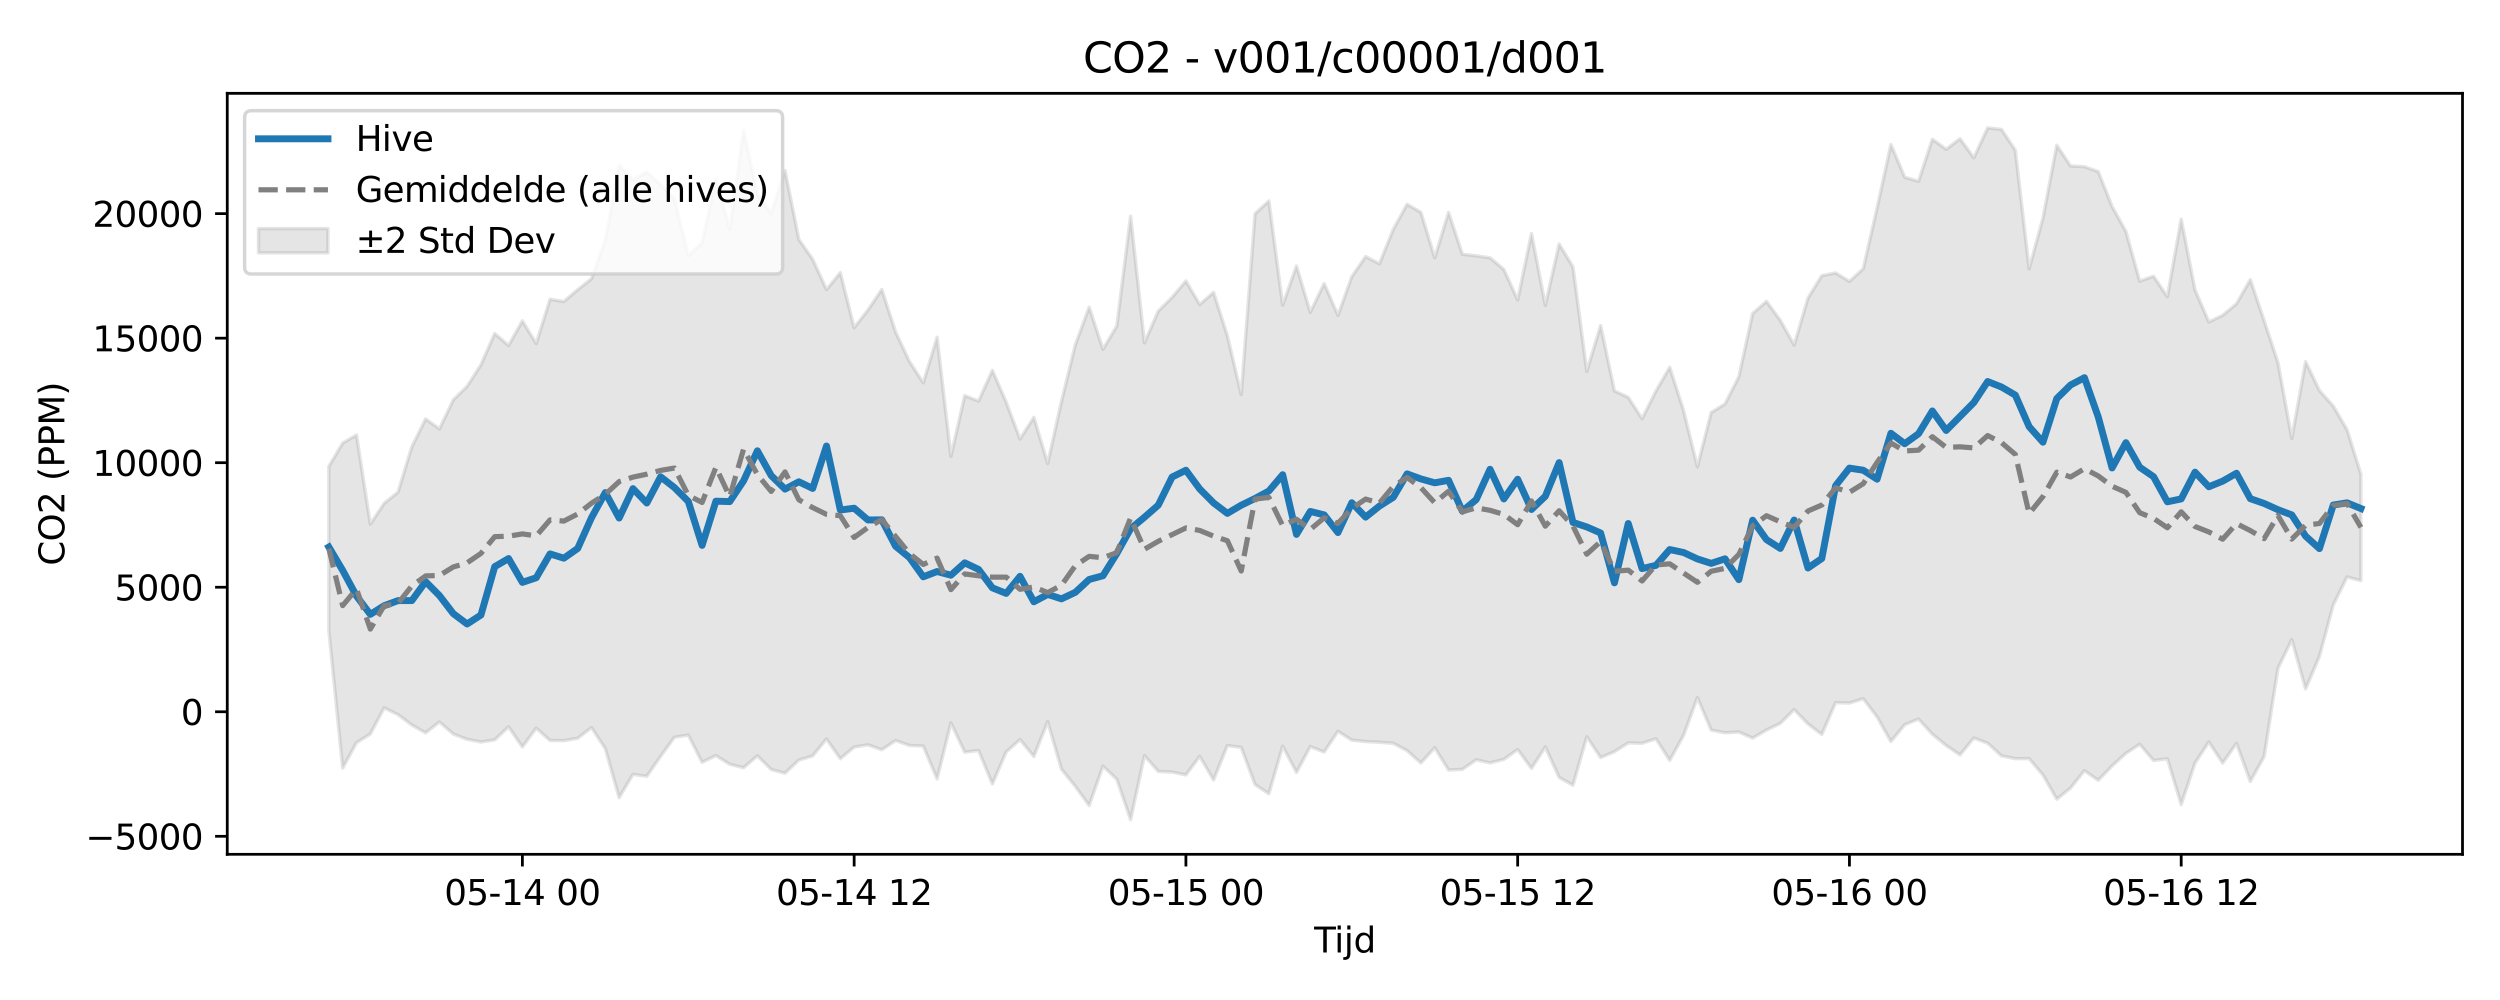 <?xml version="1.0" encoding="utf-8" standalone="no"?>
<!DOCTYPE svg PUBLIC "-//W3C//DTD SVG 1.1//EN"
  "http://www.w3.org/Graphics/SVG/1.1/DTD/svg11.dtd">
<svg xmlns:xlink="http://www.w3.org/1999/xlink" width="720pt" height="288pt" viewBox="0 0 720 288" xmlns="http://www.w3.org/2000/svg" version="1.1">
 <defs>
  <style type="text/css">*{stroke-linejoin: round; stroke-linecap: butt}</style>
 </defs>
 <g id="figure_1">
  <g id="patch_1">
   <path d="M 0 288 
L 720 288 
L 720 0 
L 0 0 
z
" style="fill: #ffffff"/>
  </g>
  <g id="axes_1">
   <g id="patch_2">
    <path d="M 65.45 246.04 
L 709.2 246.04 
L 709.2 26.88 
L 65.45 26.88 
z
" style="fill: #ffffff"/>
   </g>
   <g id="FillBetweenPolyCollection_1">
    <defs>
     <path id="m8724f7bdb4" d="M 94.711 -153.688 
L 94.711 -106.327 
L 98.693 -66.781 
L 102.674 -74.093 
L 106.655 -76.608 
L 110.636 -84.115 
L 114.617 -82.2 
L 118.598 -79.205 
L 122.579 -76.936 
L 126.56 -80.07 
L 130.542 -76.602 
L 134.523 -75.081 
L 138.504 -74.31 
L 142.485 -74.932 
L 146.466 -78.669 
L 150.447 -72.883 
L 154.428 -78.271 
L 158.41 -74.74 
L 162.391 -74.696 
L 166.372 -75.38 
L 170.353 -78.455 
L 174.334 -72.366 
L 178.315 -58.282 
L 182.296 -64.98 
L 186.278 -64.428 
L 190.259 -70.179 
L 194.24 -75.676 
L 198.221 -76.299 
L 202.202 -68.459 
L 206.183 -70.396 
L 210.164 -67.886 
L 214.146 -66.885 
L 218.127 -70.323 
L 222.108 -66.376 
L 226.089 -65.325 
L 230.07 -69.101 
L 234.051 -70.3 
L 238.032 -75.153 
L 242.013 -69.49 
L 245.995 -72.833 
L 249.976 -73.496 
L 253.957 -72.071 
L 257.938 -74.712 
L 261.919 -73.316 
L 265.9 -73.139 
L 269.881 -63.67 
L 273.863 -79.808 
L 277.844 -71.37 
L 281.825 -71.847 
L 285.806 -62.222 
L 289.787 -71.43 
L 293.768 -75.004 
L 297.749 -70.126 
L 301.731 -80.148 
L 305.712 -66.465 
L 309.693 -61.518 
L 313.674 -56.016 
L 317.655 -67.358 
L 321.636 -63.566 
L 325.617 -51.922 
L 329.599 -70.375 
L 333.58 -65.839 
L 337.561 -65.643 
L 341.542 -64.826 
L 345.523 -70.174 
L 349.504 -63.376 
L 353.485 -73.263 
L 357.466 -72.746 
L 361.448 -62.05 
L 365.429 -59.396 
L 369.41 -73.09 
L 373.391 -65.553 
L 377.372 -72.99 
L 381.353 -71.408 
L 385.334 -77.386 
L 389.316 -74.839 
L 393.297 -74.431 
L 397.278 -74.228 
L 401.259 -73.925 
L 405.24 -71.822 
L 409.221 -68.265 
L 413.202 -72.653 
L 417.184 -66.238 
L 421.165 -66.418 
L 425.146 -69.169 
L 429.127 -68.306 
L 433.108 -69.302 
L 437.089 -72.132 
L 441.07 -66.703 
L 445.051 -72.861 
L 449.033 -64.097 
L 453.014 -61.862 
L 456.995 -75.792 
L 460.976 -69.828 
L 464.957 -71.517 
L 468.938 -74.045 
L 472.919 -73.94 
L 476.901 -75.235 
L 480.882 -69.012 
L 484.863 -76.202 
L 488.844 -87.072 
L 492.825 -77.752 
L 496.806 -76.963 
L 500.787 -77.187 
L 504.769 -75.434 
L 508.75 -77.743 
L 512.731 -79.683 
L 516.712 -83.624 
L 520.693 -79.524 
L 524.674 -76.484 
L 528.655 -85.646 
L 532.637 -85.521 
L 536.618 -86.777 
L 540.599 -81.529 
L 544.58 -74.449 
L 548.561 -79.289 
L 552.542 -80.915 
L 556.523 -76.555 
L 560.504 -73.286 
L 564.486 -70.595 
L 568.467 -75.454 
L 572.448 -73.965 
L 576.429 -70.311 
L 580.41 -69.505 
L 584.391 -69.524 
L 588.372 -64.808 
L 592.354 -57.842 
L 596.335 -61.063 
L 600.316 -66.044 
L 604.297 -63.276 
L 608.278 -67.404 
L 612.259 -71.04 
L 616.24 -73.646 
L 620.222 -68.979 
L 624.203 -69.474 
L 628.184 -56.308 
L 632.165 -68.233 
L 636.146 -74.312 
L 640.127 -68.246 
L 644.108 -73.902 
L 648.09 -62.924 
L 652.071 -70.121 
L 656.052 -95.517 
L 660.033 -103.771 
L 664.014 -89.599 
L 667.995 -98.946 
L 671.976 -113.787 
L 675.957 -121.842 
L 679.939 -120.766 
L 679.939 -151.469 
L 679.939 -151.469 
L 675.957 -164.214 
L 671.976 -171.06 
L 667.995 -175.523 
L 664.014 -183.851 
L 660.033 -161.713 
L 656.052 -183.57 
L 652.071 -195.626 
L 648.09 -207.461 
L 644.108 -200.502 
L 640.127 -197.186 
L 636.146 -195.291 
L 632.165 -204.503 
L 628.184 -224.881 
L 624.203 -202.535 
L 620.222 -208.434 
L 616.24 -207.035 
L 612.259 -221.353 
L 608.278 -228.522 
L 604.297 -238.578 
L 600.316 -239.986 
L 596.335 -240.192 
L 592.354 -246.159 
L 588.372 -225.201 
L 584.391 -210.596 
L 580.41 -244.747 
L 576.429 -250.734 
L 572.448 -251.158 
L 568.467 -242.551 
L 564.486 -248.047 
L 560.504 -244.994 
L 556.523 -247.901 
L 552.542 -235.784 
L 548.561 -236.961 
L 544.58 -246.359 
L 540.599 -228.104 
L 536.618 -210.613 
L 532.637 -206.952 
L 528.655 -209.394 
L 524.674 -208.617 
L 520.693 -202.129 
L 516.712 -188.618 
L 512.731 -195.745 
L 508.75 -201.209 
L 504.769 -197.718 
L 500.787 -179.487 
L 496.806 -171.655 
L 492.825 -169.2 
L 488.844 -153.536 
L 484.863 -169.801 
L 480.882 -182.22 
L 476.901 -175.342 
L 472.919 -167.423 
L 468.938 -173.556 
L 464.957 -175.422 
L 460.976 -194.235 
L 456.995 -181.004 
L 453.014 -211.136 
L 449.033 -217.717 
L 445.051 -200.076 
L 441.07 -220.736 
L 437.089 -201.631 
L 433.108 -210.402 
L 429.127 -213.745 
L 425.146 -214.321 
L 421.165 -214.778 
L 417.184 -226.817 
L 413.202 -213.743 
L 409.221 -226.844 
L 405.24 -229.158 
L 401.259 -221.926 
L 397.278 -212.033 
L 393.297 -214.105 
L 389.316 -208.302 
L 385.334 -197.178 
L 381.353 -206.328 
L 377.372 -198.048 
L 373.391 -211.383 
L 369.41 -200.125 
L 365.429 -230.116 
L 361.448 -226.444 
L 357.466 -174.367 
L 353.485 -191.289 
L 349.504 -203.805 
L 345.523 -200.29 
L 341.542 -207.072 
L 337.561 -202.358 
L 333.58 -198.39 
L 329.599 -189.245 
L 325.617 -225.744 
L 321.636 -194.085 
L 317.655 -187.406 
L 313.674 -199.525 
L 309.693 -188.665 
L 305.712 -172.435 
L 301.731 -154.523 
L 297.749 -167.793 
L 293.768 -161.553 
L 289.787 -172.149 
L 285.806 -181.331 
L 281.825 -172.491 
L 277.844 -174.036 
L 273.863 -156.578 
L 269.881 -190.845 
L 265.9 -177.748 
L 261.919 -183.89 
L 257.938 -192.369 
L 253.957 -204.636 
L 249.976 -198.715 
L 245.995 -193.614 
L 242.013 -209.475 
L 238.032 -204.58 
L 234.051 -213.331 
L 230.07 -219.032 
L 226.089 -238.853 
L 222.108 -226.566 
L 218.127 -232.303 
L 214.146 -250.433 
L 210.164 -222.001 
L 206.183 -236.45 
L 202.202 -218.122 
L 198.221 -214.371 
L 194.24 -230.733 
L 190.259 -234.868 
L 186.278 -238.453 
L 182.296 -236.205 
L 178.315 -240.324 
L 174.334 -218.889 
L 170.353 -207.709 
L 166.372 -204.557 
L 162.391 -201.164 
L 158.41 -201.804 
L 154.428 -189.048 
L 150.447 -195.589 
L 146.466 -188.488 
L 142.485 -191.953 
L 138.504 -182.917 
L 134.523 -176.728 
L 130.542 -172.826 
L 126.56 -164.465 
L 122.579 -167.34 
L 118.598 -159.29 
L 114.617 -146.241 
L 110.636 -143.046 
L 106.655 -137.051 
L 102.674 -162.708 
L 98.693 -160.389 
L 94.711 -153.688 
z
" style="stroke: #808080; stroke-opacity: 0.2"/>
    </defs>
    <g clip-path="url(#p9f773a4e9d)">
     <use xlink:href="#m8724f7bdb4" x="0" y="288" style="fill: #808080; fill-opacity: 0.2; stroke: #808080; stroke-opacity: 0.2"/>
    </g>
   </g>
   <g id="matplotlib.axis_1">
    <g id="xtick_1">
     <g id="line2d_1">
      <defs>
       <path id="m4b3cbac1c9" d="M 0 0 
L 0 3.5 
" style="stroke: #000000; stroke-width: 0.8"/>
      </defs>
      <g>
       <use xlink:href="#m4b3cbac1c9" x="150.447" y="246.04" style="stroke: #000000; stroke-width: 0.8"/>
      </g>
     </g>
     <g id="text_1">
      <!-- 05-14 00 -->
      <g transform="translate(127.967 260.638) scale(0.1 -0.1)">
       <defs>
        <path id="DejaVuSans-30" d="M 2034 4250 
Q 1547 4250 1301 3770 
Q 1056 3291 1056 2328 
Q 1056 1369 1301 889 
Q 1547 409 2034 409 
Q 2525 409 2770 889 
Q 3016 1369 3016 2328 
Q 3016 3291 2770 3770 
Q 2525 4250 2034 4250 
z
M 2034 4750 
Q 2819 4750 3233 4129 
Q 3647 3509 3647 2328 
Q 3647 1150 3233 529 
Q 2819 -91 2034 -91 
Q 1250 -91 836 529 
Q 422 1150 422 2328 
Q 422 3509 836 4129 
Q 1250 4750 2034 4750 
z
" transform="scale(0.016)"/>
        <path id="DejaVuSans-35" d="M 691 4666 
L 3169 4666 
L 3169 4134 
L 1269 4134 
L 1269 2991 
Q 1406 3038 1543 3061 
Q 1681 3084 1819 3084 
Q 2600 3084 3056 2656 
Q 3513 2228 3513 1497 
Q 3513 744 3044 326 
Q 2575 -91 1722 -91 
Q 1428 -91 1123 -41 
Q 819 9 494 109 
L 494 744 
Q 775 591 1075 516 
Q 1375 441 1709 441 
Q 2250 441 2565 725 
Q 2881 1009 2881 1497 
Q 2881 1984 2565 2268 
Q 2250 2553 1709 2553 
Q 1456 2553 1204 2497 
Q 953 2441 691 2322 
L 691 4666 
z
" transform="scale(0.016)"/>
        <path id="DejaVuSans-2d" d="M 313 2009 
L 1997 2009 
L 1997 1497 
L 313 1497 
L 313 2009 
z
" transform="scale(0.016)"/>
        <path id="DejaVuSans-31" d="M 794 531 
L 1825 531 
L 1825 4091 
L 703 3866 
L 703 4441 
L 1819 4666 
L 2450 4666 
L 2450 531 
L 3481 531 
L 3481 0 
L 794 0 
L 794 531 
z
" transform="scale(0.016)"/>
        <path id="DejaVuSans-34" d="M 2419 4116 
L 825 1625 
L 2419 1625 
L 2419 4116 
z
M 2253 4666 
L 3047 4666 
L 3047 1625 
L 3713 1625 
L 3713 1100 
L 3047 1100 
L 3047 0 
L 2419 0 
L 2419 1100 
L 313 1100 
L 313 1709 
L 2253 4666 
z
" transform="scale(0.016)"/>
        <path id="DejaVuSans-20" transform="scale(0.016)"/>
       </defs>
       <use xlink:href="#DejaVuSans-30"/>
       <use xlink:href="#DejaVuSans-35" transform="translate(63.623 0)"/>
       <use xlink:href="#DejaVuSans-2d" transform="translate(127.246 0)"/>
       <use xlink:href="#DejaVuSans-31" transform="translate(163.33 0)"/>
       <use xlink:href="#DejaVuSans-34" transform="translate(226.953 0)"/>
       <use xlink:href="#DejaVuSans-20" transform="translate(290.576 0)"/>
       <use xlink:href="#DejaVuSans-30" transform="translate(322.363 0)"/>
       <use xlink:href="#DejaVuSans-30" transform="translate(385.986 0)"/>
      </g>
     </g>
    </g>
    <g id="xtick_2">
     <g id="line2d_2">
      <g>
       <use xlink:href="#m4b3cbac1c9" x="245.995" y="246.04" style="stroke: #000000; stroke-width: 0.8"/>
      </g>
     </g>
     <g id="text_2">
      <!-- 05-14 12 -->
      <g transform="translate(223.514 260.638) scale(0.1 -0.1)">
       <defs>
        <path id="DejaVuSans-32" d="M 1228 531 
L 3431 531 
L 3431 0 
L 469 0 
L 469 531 
Q 828 903 1448 1529 
Q 2069 2156 2228 2338 
Q 2531 2678 2651 2914 
Q 2772 3150 2772 3378 
Q 2772 3750 2511 3984 
Q 2250 4219 1831 4219 
Q 1534 4219 1204 4116 
Q 875 4013 500 3803 
L 500 4441 
Q 881 4594 1212 4672 
Q 1544 4750 1819 4750 
Q 2544 4750 2975 4387 
Q 3406 4025 3406 3419 
Q 3406 3131 3298 2873 
Q 3191 2616 2906 2266 
Q 2828 2175 2409 1742 
Q 1991 1309 1228 531 
z
" transform="scale(0.016)"/>
       </defs>
       <use xlink:href="#DejaVuSans-30"/>
       <use xlink:href="#DejaVuSans-35" transform="translate(63.623 0)"/>
       <use xlink:href="#DejaVuSans-2d" transform="translate(127.246 0)"/>
       <use xlink:href="#DejaVuSans-31" transform="translate(163.33 0)"/>
       <use xlink:href="#DejaVuSans-34" transform="translate(226.953 0)"/>
       <use xlink:href="#DejaVuSans-20" transform="translate(290.576 0)"/>
       <use xlink:href="#DejaVuSans-31" transform="translate(322.363 0)"/>
       <use xlink:href="#DejaVuSans-32" transform="translate(385.986 0)"/>
      </g>
     </g>
    </g>
    <g id="xtick_3">
     <g id="line2d_3">
      <g>
       <use xlink:href="#m4b3cbac1c9" x="341.542" y="246.04" style="stroke: #000000; stroke-width: 0.8"/>
      </g>
     </g>
     <g id="text_3">
      <!-- 05-15 00 -->
      <g transform="translate(319.061 260.638) scale(0.1 -0.1)">
       <use xlink:href="#DejaVuSans-30"/>
       <use xlink:href="#DejaVuSans-35" transform="translate(63.623 0)"/>
       <use xlink:href="#DejaVuSans-2d" transform="translate(127.246 0)"/>
       <use xlink:href="#DejaVuSans-31" transform="translate(163.33 0)"/>
       <use xlink:href="#DejaVuSans-35" transform="translate(226.953 0)"/>
       <use xlink:href="#DejaVuSans-20" transform="translate(290.576 0)"/>
       <use xlink:href="#DejaVuSans-30" transform="translate(322.363 0)"/>
       <use xlink:href="#DejaVuSans-30" transform="translate(385.986 0)"/>
      </g>
     </g>
    </g>
    <g id="xtick_4">
     <g id="line2d_4">
      <g>
       <use xlink:href="#m4b3cbac1c9" x="437.089" y="246.04" style="stroke: #000000; stroke-width: 0.8"/>
      </g>
     </g>
     <g id="text_4">
      <!-- 05-15 12 -->
      <g transform="translate(414.609 260.638) scale(0.1 -0.1)">
       <use xlink:href="#DejaVuSans-30"/>
       <use xlink:href="#DejaVuSans-35" transform="translate(63.623 0)"/>
       <use xlink:href="#DejaVuSans-2d" transform="translate(127.246 0)"/>
       <use xlink:href="#DejaVuSans-31" transform="translate(163.33 0)"/>
       <use xlink:href="#DejaVuSans-35" transform="translate(226.953 0)"/>
       <use xlink:href="#DejaVuSans-20" transform="translate(290.576 0)"/>
       <use xlink:href="#DejaVuSans-31" transform="translate(322.363 0)"/>
       <use xlink:href="#DejaVuSans-32" transform="translate(385.986 0)"/>
      </g>
     </g>
    </g>
    <g id="xtick_5">
     <g id="line2d_5">
      <g>
       <use xlink:href="#m4b3cbac1c9" x="532.637" y="246.04" style="stroke: #000000; stroke-width: 0.8"/>
      </g>
     </g>
     <g id="text_5">
      <!-- 05-16 00 -->
      <g transform="translate(510.156 260.638) scale(0.1 -0.1)">
       <defs>
        <path id="DejaVuSans-36" d="M 2113 2584 
Q 1688 2584 1439 2293 
Q 1191 2003 1191 1497 
Q 1191 994 1439 701 
Q 1688 409 2113 409 
Q 2538 409 2786 701 
Q 3034 994 3034 1497 
Q 3034 2003 2786 2293 
Q 2538 2584 2113 2584 
z
M 3366 4563 
L 3366 3988 
Q 3128 4100 2886 4159 
Q 2644 4219 2406 4219 
Q 1781 4219 1451 3797 
Q 1122 3375 1075 2522 
Q 1259 2794 1537 2939 
Q 1816 3084 2150 3084 
Q 2853 3084 3261 2657 
Q 3669 2231 3669 1497 
Q 3669 778 3244 343 
Q 2819 -91 2113 -91 
Q 1303 -91 875 529 
Q 447 1150 447 2328 
Q 447 3434 972 4092 
Q 1497 4750 2381 4750 
Q 2619 4750 2861 4703 
Q 3103 4656 3366 4563 
z
" transform="scale(0.016)"/>
       </defs>
       <use xlink:href="#DejaVuSans-30"/>
       <use xlink:href="#DejaVuSans-35" transform="translate(63.623 0)"/>
       <use xlink:href="#DejaVuSans-2d" transform="translate(127.246 0)"/>
       <use xlink:href="#DejaVuSans-31" transform="translate(163.33 0)"/>
       <use xlink:href="#DejaVuSans-36" transform="translate(226.953 0)"/>
       <use xlink:href="#DejaVuSans-20" transform="translate(290.576 0)"/>
       <use xlink:href="#DejaVuSans-30" transform="translate(322.363 0)"/>
       <use xlink:href="#DejaVuSans-30" transform="translate(385.986 0)"/>
      </g>
     </g>
    </g>
    <g id="xtick_6">
     <g id="line2d_6">
      <g>
       <use xlink:href="#m4b3cbac1c9" x="628.184" y="246.04" style="stroke: #000000; stroke-width: 0.8"/>
      </g>
     </g>
     <g id="text_6">
      <!-- 05-16 12 -->
      <g transform="translate(605.703 260.638) scale(0.1 -0.1)">
       <use xlink:href="#DejaVuSans-30"/>
       <use xlink:href="#DejaVuSans-35" transform="translate(63.623 0)"/>
       <use xlink:href="#DejaVuSans-2d" transform="translate(127.246 0)"/>
       <use xlink:href="#DejaVuSans-31" transform="translate(163.33 0)"/>
       <use xlink:href="#DejaVuSans-36" transform="translate(226.953 0)"/>
       <use xlink:href="#DejaVuSans-20" transform="translate(290.576 0)"/>
       <use xlink:href="#DejaVuSans-31" transform="translate(322.363 0)"/>
       <use xlink:href="#DejaVuSans-32" transform="translate(385.986 0)"/>
      </g>
     </g>
    </g>
    <g id="text_7">
     <!-- Tijd -->
     <g transform="translate(378.475 274.317) scale(0.1 -0.1)">
      <defs>
       <path id="DejaVuSans-54" d="M -19 4666 
L 3928 4666 
L 3928 4134 
L 2272 4134 
L 2272 0 
L 1638 0 
L 1638 4134 
L -19 4134 
L -19 4666 
z
" transform="scale(0.016)"/>
       <path id="DejaVuSans-69" d="M 603 3500 
L 1178 3500 
L 1178 0 
L 603 0 
L 603 3500 
z
M 603 4863 
L 1178 4863 
L 1178 4134 
L 603 4134 
L 603 4863 
z
" transform="scale(0.016)"/>
       <path id="DejaVuSans-6a" d="M 603 3500 
L 1178 3500 
L 1178 -63 
Q 1178 -731 923 -1031 
Q 669 -1331 103 -1331 
L -116 -1331 
L -116 -844 
L 38 -844 
Q 366 -844 484 -692 
Q 603 -541 603 -63 
L 603 3500 
z
M 603 4863 
L 1178 4863 
L 1178 4134 
L 603 4134 
L 603 4863 
z
" transform="scale(0.016)"/>
       <path id="DejaVuSans-64" d="M 2906 2969 
L 2906 4863 
L 3481 4863 
L 3481 0 
L 2906 0 
L 2906 525 
Q 2725 213 2448 61 
Q 2172 -91 1784 -91 
Q 1150 -91 751 415 
Q 353 922 353 1747 
Q 353 2572 751 3078 
Q 1150 3584 1784 3584 
Q 2172 3584 2448 3432 
Q 2725 3281 2906 2969 
z
M 947 1747 
Q 947 1113 1208 752 
Q 1469 391 1925 391 
Q 2381 391 2643 752 
Q 2906 1113 2906 1747 
Q 2906 2381 2643 2742 
Q 2381 3103 1925 3103 
Q 1469 3103 1208 2742 
Q 947 2381 947 1747 
z
" transform="scale(0.016)"/>
      </defs>
      <use xlink:href="#DejaVuSans-54"/>
      <use xlink:href="#DejaVuSans-69" transform="translate(57.959 0)"/>
      <use xlink:href="#DejaVuSans-6a" transform="translate(85.742 0)"/>
      <use xlink:href="#DejaVuSans-64" transform="translate(113.525 0)"/>
     </g>
    </g>
   </g>
   <g id="matplotlib.axis_2">
    <g id="ytick_1">
     <g id="line2d_7">
      <defs>
       <path id="m0656ab5dbe" d="M 0 0 
L -3.5 0 
" style="stroke: #000000; stroke-width: 0.8"/>
      </defs>
      <g>
       <use xlink:href="#m0656ab5dbe" x="65.45" y="240.855" style="stroke: #000000; stroke-width: 0.8"/>
      </g>
     </g>
     <g id="text_8">
      <!-- −5000 -->
      <g transform="translate(24.62 244.654) scale(0.1 -0.1)">
       <defs>
        <path id="DejaVuSans-2212" d="M 678 2272 
L 4684 2272 
L 4684 1741 
L 678 1741 
L 678 2272 
z
" transform="scale(0.016)"/>
       </defs>
       <use xlink:href="#DejaVuSans-2212"/>
       <use xlink:href="#DejaVuSans-35" transform="translate(83.789 0)"/>
       <use xlink:href="#DejaVuSans-30" transform="translate(147.412 0)"/>
       <use xlink:href="#DejaVuSans-30" transform="translate(211.035 0)"/>
       <use xlink:href="#DejaVuSans-30" transform="translate(274.658 0)"/>
      </g>
     </g>
    </g>
    <g id="ytick_2">
     <g id="line2d_8">
      <g>
       <use xlink:href="#m0656ab5dbe" x="65.45" y="204.989" style="stroke: #000000; stroke-width: 0.8"/>
      </g>
     </g>
     <g id="text_9">
      <!-- 0 -->
      <g transform="translate(52.087 208.788) scale(0.1 -0.1)">
       <use xlink:href="#DejaVuSans-30"/>
      </g>
     </g>
    </g>
    <g id="ytick_3">
     <g id="line2d_9">
      <g>
       <use xlink:href="#m0656ab5dbe" x="65.45" y="169.124" style="stroke: #000000; stroke-width: 0.8"/>
      </g>
     </g>
     <g id="text_10">
      <!-- 5000 -->
      <g transform="translate(33 172.923) scale(0.1 -0.1)">
       <use xlink:href="#DejaVuSans-35"/>
       <use xlink:href="#DejaVuSans-30" transform="translate(63.623 0)"/>
       <use xlink:href="#DejaVuSans-30" transform="translate(127.246 0)"/>
       <use xlink:href="#DejaVuSans-30" transform="translate(190.869 0)"/>
      </g>
     </g>
    </g>
    <g id="ytick_4">
     <g id="line2d_10">
      <g>
       <use xlink:href="#m0656ab5dbe" x="65.45" y="133.259" style="stroke: #000000; stroke-width: 0.8"/>
      </g>
     </g>
     <g id="text_11">
      <!-- 10000 -->
      <g transform="translate(26.637 137.058) scale(0.1 -0.1)">
       <use xlink:href="#DejaVuSans-31"/>
       <use xlink:href="#DejaVuSans-30" transform="translate(63.623 0)"/>
       <use xlink:href="#DejaVuSans-30" transform="translate(127.246 0)"/>
       <use xlink:href="#DejaVuSans-30" transform="translate(190.869 0)"/>
       <use xlink:href="#DejaVuSans-30" transform="translate(254.492 0)"/>
      </g>
     </g>
    </g>
    <g id="ytick_5">
     <g id="line2d_11">
      <g>
       <use xlink:href="#m0656ab5dbe" x="65.45" y="97.393" style="stroke: #000000; stroke-width: 0.8"/>
      </g>
     </g>
     <g id="text_12">
      <!-- 15000 -->
      <g transform="translate(26.637 101.192) scale(0.1 -0.1)">
       <use xlink:href="#DejaVuSans-31"/>
       <use xlink:href="#DejaVuSans-35" transform="translate(63.623 0)"/>
       <use xlink:href="#DejaVuSans-30" transform="translate(127.246 0)"/>
       <use xlink:href="#DejaVuSans-30" transform="translate(190.869 0)"/>
       <use xlink:href="#DejaVuSans-30" transform="translate(254.492 0)"/>
      </g>
     </g>
    </g>
    <g id="ytick_6">
     <g id="line2d_12">
      <g>
       <use xlink:href="#m0656ab5dbe" x="65.45" y="61.528" style="stroke: #000000; stroke-width: 0.8"/>
      </g>
     </g>
     <g id="text_13">
      <!-- 20000 -->
      <g transform="translate(26.637 65.327) scale(0.1 -0.1)">
       <use xlink:href="#DejaVuSans-32"/>
       <use xlink:href="#DejaVuSans-30" transform="translate(63.623 0)"/>
       <use xlink:href="#DejaVuSans-30" transform="translate(127.246 0)"/>
       <use xlink:href="#DejaVuSans-30" transform="translate(190.869 0)"/>
       <use xlink:href="#DejaVuSans-30" transform="translate(254.492 0)"/>
      </g>
     </g>
    </g>
    <g id="text_14">
     <!-- CO2 (PPM) -->
     <g transform="translate(18.541 162.903) rotate(-90) scale(0.1 -0.1)">
      <defs>
       <path id="DejaVuSans-43" d="M 4122 4306 
L 4122 3641 
Q 3803 3938 3442 4084 
Q 3081 4231 2675 4231 
Q 1875 4231 1450 3742 
Q 1025 3253 1025 2328 
Q 1025 1406 1450 917 
Q 1875 428 2675 428 
Q 3081 428 3442 575 
Q 3803 722 4122 1019 
L 4122 359 
Q 3791 134 3420 21 
Q 3050 -91 2638 -91 
Q 1578 -91 968 557 
Q 359 1206 359 2328 
Q 359 3453 968 4101 
Q 1578 4750 2638 4750 
Q 3056 4750 3426 4639 
Q 3797 4528 4122 4306 
z
" transform="scale(0.016)"/>
       <path id="DejaVuSans-4f" d="M 2522 4238 
Q 1834 4238 1429 3725 
Q 1025 3213 1025 2328 
Q 1025 1447 1429 934 
Q 1834 422 2522 422 
Q 3209 422 3611 934 
Q 4013 1447 4013 2328 
Q 4013 3213 3611 3725 
Q 3209 4238 2522 4238 
z
M 2522 4750 
Q 3503 4750 4090 4092 
Q 4678 3434 4678 2328 
Q 4678 1225 4090 567 
Q 3503 -91 2522 -91 
Q 1538 -91 948 565 
Q 359 1222 359 2328 
Q 359 3434 948 4092 
Q 1538 4750 2522 4750 
z
" transform="scale(0.016)"/>
       <path id="DejaVuSans-28" d="M 1984 4856 
Q 1566 4138 1362 3434 
Q 1159 2731 1159 2009 
Q 1159 1288 1364 580 
Q 1569 -128 1984 -844 
L 1484 -844 
Q 1016 -109 783 600 
Q 550 1309 550 2009 
Q 550 2706 781 3412 
Q 1013 4119 1484 4856 
L 1984 4856 
z
" transform="scale(0.016)"/>
       <path id="DejaVuSans-50" d="M 1259 4147 
L 1259 2394 
L 2053 2394 
Q 2494 2394 2734 2622 
Q 2975 2850 2975 3272 
Q 2975 3691 2734 3919 
Q 2494 4147 2053 4147 
L 1259 4147 
z
M 628 4666 
L 2053 4666 
Q 2838 4666 3239 4311 
Q 3641 3956 3641 3272 
Q 3641 2581 3239 2228 
Q 2838 1875 2053 1875 
L 1259 1875 
L 1259 0 
L 628 0 
L 628 4666 
z
" transform="scale(0.016)"/>
       <path id="DejaVuSans-4d" d="M 628 4666 
L 1569 4666 
L 2759 1491 
L 3956 4666 
L 4897 4666 
L 4897 0 
L 4281 0 
L 4281 4097 
L 3078 897 
L 2444 897 
L 1241 4097 
L 1241 0 
L 628 0 
L 628 4666 
z
" transform="scale(0.016)"/>
       <path id="DejaVuSans-29" d="M 513 4856 
L 1013 4856 
Q 1481 4119 1714 3412 
Q 1947 2706 1947 2009 
Q 1947 1309 1714 600 
Q 1481 -109 1013 -844 
L 513 -844 
Q 928 -128 1133 580 
Q 1338 1288 1338 2009 
Q 1338 2731 1133 3434 
Q 928 4138 513 4856 
z
" transform="scale(0.016)"/>
      </defs>
      <use xlink:href="#DejaVuSans-43"/>
      <use xlink:href="#DejaVuSans-4f" transform="translate(69.824 0)"/>
      <use xlink:href="#DejaVuSans-32" transform="translate(148.535 0)"/>
      <use xlink:href="#DejaVuSans-20" transform="translate(212.158 0)"/>
      <use xlink:href="#DejaVuSans-28" transform="translate(243.945 0)"/>
      <use xlink:href="#DejaVuSans-50" transform="translate(282.959 0)"/>
      <use xlink:href="#DejaVuSans-50" transform="translate(343.262 0)"/>
      <use xlink:href="#DejaVuSans-4d" transform="translate(403.564 0)"/>
      <use xlink:href="#DejaVuSans-29" transform="translate(489.844 0)"/>
     </g>
    </g>
   </g>
   <g id="line2d_13">
    <path d="M 94.711 157.554 
L 98.693 164.263 
L 102.674 171.666 
L 106.655 176.935 
L 110.636 174.446 
L 114.617 172.981 
L 118.598 172.976 
L 122.579 167.51 
L 126.56 171.522 
L 130.542 176.715 
L 134.523 179.709 
L 138.504 177.127 
L 142.485 163.194 
L 146.466 160.863 
L 150.447 167.723 
L 154.428 166.393 
L 158.41 159.526 
L 162.391 160.755 
L 166.372 157.958 
L 170.353 149.094 
L 174.334 141.866 
L 178.315 149.192 
L 182.296 140.73 
L 186.278 144.865 
L 190.259 137.323 
L 194.24 140.427 
L 198.221 144.403 
L 202.202 157.066 
L 206.183 144.343 
L 210.164 144.456 
L 214.146 138.488 
L 218.127 129.835 
L 222.108 136.969 
L 226.089 140.864 
L 230.07 138.753 
L 234.051 140.668 
L 238.032 128.46 
L 242.013 146.88 
L 245.995 146.369 
L 249.976 149.752 
L 253.957 149.71 
L 257.938 157.324 
L 261.919 160.578 
L 265.9 166.118 
L 269.881 164.6 
L 273.863 165.659 
L 277.844 162.097 
L 281.825 163.988 
L 285.806 169.298 
L 289.787 170.896 
L 293.768 165.989 
L 297.749 173.308 
L 301.731 171.194 
L 305.712 172.467 
L 309.693 170.585 
L 313.674 166.891 
L 317.655 165.812 
L 321.636 159.402 
L 325.617 152.267 
L 329.599 148.97 
L 333.58 145.486 
L 337.561 137.393 
L 341.542 135.427 
L 345.523 140.821 
L 349.504 144.833 
L 353.485 147.851 
L 357.466 145.501 
L 361.448 143.566 
L 365.429 141.412 
L 369.41 136.723 
L 373.391 153.898 
L 377.372 147.299 
L 381.353 148.284 
L 385.334 153.369 
L 389.316 144.796 
L 393.297 148.929 
L 397.278 145.752 
L 401.259 143.231 
L 405.24 136.479 
L 409.221 137.926 
L 413.202 139.052 
L 417.184 138.332 
L 421.165 147.21 
L 425.146 143.887 
L 429.127 135.155 
L 433.108 143.695 
L 437.089 138.017 
L 441.07 146.722 
L 445.051 142.923 
L 449.033 133.237 
L 453.014 150.46 
L 456.995 151.76 
L 460.976 153.503 
L 464.957 167.854 
L 468.938 150.775 
L 472.919 163.756 
L 476.901 162.831 
L 480.882 158.273 
L 484.863 159.12 
L 488.844 160.97 
L 492.825 162.25 
L 496.806 160.939 
L 500.787 166.936 
L 504.769 149.824 
L 508.75 155.407 
L 512.731 157.943 
L 516.712 149.78 
L 520.693 163.581 
L 524.674 160.851 
L 528.655 139.87 
L 532.637 134.813 
L 536.618 135.427 
L 540.599 138.002 
L 544.58 124.79 
L 548.561 127.788 
L 552.542 124.914 
L 556.523 118.358 
L 560.504 123.965 
L 568.467 115.919 
L 572.448 109.879 
L 576.429 111.46 
L 580.41 113.786 
L 584.391 122.877 
L 588.372 127.348 
L 592.354 114.776 
L 596.335 110.867 
L 600.316 108.777 
L 604.297 120.089 
L 608.278 134.77 
L 612.259 127.491 
L 616.24 134.554 
L 620.222 137.285 
L 624.203 144.518 
L 628.184 143.688 
L 632.165 135.984 
L 636.146 140.185 
L 640.127 138.571 
L 644.108 136.302 
L 648.09 143.616 
L 652.071 144.998 
L 656.052 146.789 
L 660.033 148.298 
L 664.014 154.41 
L 667.995 157.998 
L 671.976 145.448 
L 675.957 144.819 
L 679.939 146.455 
L 679.939 146.455 
" clip-path="url(#p9f773a4e9d)" style="fill: none; stroke: #1f77b4; stroke-width: 2; stroke-linecap: square"/>
   </g>
   <g id="line2d_14">
    <path d="M 94.711 157.993 
L 98.693 174.415 
L 102.674 169.599 
L 106.655 181.17 
L 110.636 174.419 
L 114.617 173.779 
L 118.598 168.752 
L 122.579 165.862 
L 126.56 165.732 
L 130.542 163.286 
L 134.523 162.095 
L 138.504 159.387 
L 142.485 154.557 
L 146.466 154.421 
L 150.447 153.764 
L 154.428 154.341 
L 158.41 149.728 
L 162.391 150.07 
L 166.372 148.031 
L 170.353 144.918 
L 174.334 142.372 
L 178.315 138.697 
L 182.296 137.408 
L 186.278 136.56 
L 190.259 135.476 
L 194.24 134.796 
L 198.221 142.665 
L 202.202 144.71 
L 206.183 134.577 
L 210.164 143.056 
L 214.146 129.341 
L 218.127 136.687 
L 222.108 141.529 
L 226.089 135.911 
L 230.07 143.934 
L 234.051 146.184 
L 238.032 148.134 
L 242.013 148.518 
L 245.995 154.777 
L 249.976 151.894 
L 253.957 149.646 
L 261.919 159.397 
L 265.9 162.557 
L 269.881 160.742 
L 273.863 169.807 
L 277.844 165.297 
L 281.825 165.831 
L 285.806 166.223 
L 289.787 166.211 
L 293.768 169.722 
L 297.749 169.04 
L 301.731 170.665 
L 305.712 168.55 
L 309.693 162.908 
L 313.674 160.23 
L 317.655 160.618 
L 321.636 159.174 
L 325.617 149.167 
L 329.599 158.19 
L 333.58 155.886 
L 341.542 152.051 
L 345.523 152.768 
L 349.504 154.41 
L 353.485 155.724 
L 357.466 164.443 
L 361.448 143.753 
L 365.429 143.244 
L 369.41 151.393 
L 373.391 149.532 
L 377.372 152.481 
L 381.353 149.132 
L 385.334 150.718 
L 389.316 146.43 
L 393.297 143.732 
L 397.278 144.87 
L 401.259 140.074 
L 405.24 137.51 
L 409.221 140.446 
L 413.202 144.802 
L 417.184 141.472 
L 421.165 147.402 
L 425.146 146.255 
L 429.127 146.974 
L 433.108 148.148 
L 437.089 151.118 
L 441.07 144.281 
L 445.051 151.532 
L 449.033 147.093 
L 453.014 151.501 
L 456.995 159.602 
L 460.976 155.969 
L 464.957 164.531 
L 468.938 164.2 
L 472.919 167.318 
L 476.901 162.712 
L 480.882 162.384 
L 488.844 167.696 
L 492.825 164.524 
L 496.806 163.691 
L 500.787 159.663 
L 504.769 151.424 
L 508.75 148.524 
L 512.731 150.286 
L 516.712 151.879 
L 520.693 147.174 
L 524.674 145.45 
L 528.655 140.48 
L 532.637 141.764 
L 536.618 139.305 
L 540.599 133.184 
L 544.58 127.596 
L 548.561 129.875 
L 552.542 129.65 
L 556.523 125.772 
L 560.504 128.86 
L 564.486 128.679 
L 568.467 128.998 
L 572.448 125.439 
L 576.429 127.477 
L 580.41 130.874 
L 584.391 147.94 
L 588.372 142.995 
L 592.354 135.999 
L 596.335 137.372 
L 600.316 134.985 
L 604.297 137.073 
L 608.278 140.037 
L 612.259 141.803 
L 616.24 147.66 
L 620.222 149.294 
L 624.203 151.995 
L 628.184 147.406 
L 632.165 151.632 
L 636.146 153.199 
L 640.127 155.284 
L 644.108 150.798 
L 648.09 152.808 
L 652.071 155.126 
L 656.052 148.456 
L 660.033 155.258 
L 664.014 151.275 
L 667.995 150.765 
L 671.976 145.576 
L 675.957 144.972 
L 679.939 151.882 
L 679.939 151.882 
" clip-path="url(#p9f773a4e9d)" style="fill: none; stroke-dasharray: 5.55,2.4; stroke-dashoffset: 0; stroke: #808080; stroke-width: 1.5"/>
   </g>
   <g id="patch_3">
    <path d="M 65.45 246.04 
L 65.45 26.88 
" style="fill: none; stroke: #000000; stroke-width: 0.8; stroke-linejoin: miter; stroke-linecap: square"/>
   </g>
   <g id="patch_4">
    <path d="M 709.2 246.04 
L 709.2 26.88 
" style="fill: none; stroke: #000000; stroke-width: 0.8; stroke-linejoin: miter; stroke-linecap: square"/>
   </g>
   <g id="patch_5">
    <path d="M 65.45 246.04 
L 709.2 246.04 
" style="fill: none; stroke: #000000; stroke-width: 0.8; stroke-linejoin: miter; stroke-linecap: square"/>
   </g>
   <g id="patch_6">
    <path d="M 65.45 26.88 
L 709.2 26.88 
" style="fill: none; stroke: #000000; stroke-width: 0.8; stroke-linejoin: miter; stroke-linecap: square"/>
   </g>
   <g id="text_15">
    <!-- CO2 - v001/c00001/d001 -->
    <g transform="translate(311.922 20.88) scale(0.12 -0.12)">
     <defs>
      <path id="DejaVuSans-76" d="M 191 3500 
L 800 3500 
L 1894 563 
L 2988 3500 
L 3597 3500 
L 2284 0 
L 1503 0 
L 191 3500 
z
" transform="scale(0.016)"/>
      <path id="DejaVuSans-2f" d="M 1625 4666 
L 2156 4666 
L 531 -594 
L 0 -594 
L 1625 4666 
z
" transform="scale(0.016)"/>
      <path id="DejaVuSans-63" d="M 3122 3366 
L 3122 2828 
Q 2878 2963 2633 3030 
Q 2388 3097 2138 3097 
Q 1578 3097 1268 2742 
Q 959 2388 959 1747 
Q 959 1106 1268 751 
Q 1578 397 2138 397 
Q 2388 397 2633 464 
Q 2878 531 3122 666 
L 3122 134 
Q 2881 22 2623 -34 
Q 2366 -91 2075 -91 
Q 1284 -91 818 406 
Q 353 903 353 1747 
Q 353 2603 823 3093 
Q 1294 3584 2113 3584 
Q 2378 3584 2631 3529 
Q 2884 3475 3122 3366 
z
" transform="scale(0.016)"/>
     </defs>
     <use xlink:href="#DejaVuSans-43"/>
     <use xlink:href="#DejaVuSans-4f" transform="translate(69.824 0)"/>
     <use xlink:href="#DejaVuSans-32" transform="translate(148.535 0)"/>
     <use xlink:href="#DejaVuSans-20" transform="translate(212.158 0)"/>
     <use xlink:href="#DejaVuSans-2d" transform="translate(243.945 0)"/>
     <use xlink:href="#DejaVuSans-20" transform="translate(280.029 0)"/>
     <use xlink:href="#DejaVuSans-76" transform="translate(311.816 0)"/>
     <use xlink:href="#DejaVuSans-30" transform="translate(370.996 0)"/>
     <use xlink:href="#DejaVuSans-30" transform="translate(434.619 0)"/>
     <use xlink:href="#DejaVuSans-31" transform="translate(498.242 0)"/>
     <use xlink:href="#DejaVuSans-2f" transform="translate(561.865 0)"/>
     <use xlink:href="#DejaVuSans-63" transform="translate(595.557 0)"/>
     <use xlink:href="#DejaVuSans-30" transform="translate(650.537 0)"/>
     <use xlink:href="#DejaVuSans-30" transform="translate(714.16 0)"/>
     <use xlink:href="#DejaVuSans-30" transform="translate(777.783 0)"/>
     <use xlink:href="#DejaVuSans-30" transform="translate(841.406 0)"/>
     <use xlink:href="#DejaVuSans-31" transform="translate(905.029 0)"/>
     <use xlink:href="#DejaVuSans-2f" transform="translate(968.652 0)"/>
     <use xlink:href="#DejaVuSans-64" transform="translate(1002.344 0)"/>
     <use xlink:href="#DejaVuSans-30" transform="translate(1065.82 0)"/>
     <use xlink:href="#DejaVuSans-30" transform="translate(1129.443 0)"/>
     <use xlink:href="#DejaVuSans-31" transform="translate(1193.066 0)"/>
    </g>
   </g>
   <g id="legend_1">
    <g id="patch_7">
     <path d="M 72.45 78.914 
L 223.394 78.914 
Q 225.394 78.914 225.394 76.914 
L 225.394 33.88 
Q 225.394 31.88 223.394 31.88 
L 72.45 31.88 
Q 70.45 31.88 70.45 33.88 
L 70.45 76.914 
Q 70.45 78.914 72.45 78.914 
z
" style="fill: #ffffff; opacity: 0.8; stroke: #cccccc; stroke-linejoin: miter"/>
    </g>
    <g id="line2d_15">
     <path d="M 74.45 39.978 
L 84.45 39.978 
L 94.45 39.978 
" style="fill: none; stroke: #1f77b4; stroke-width: 2; stroke-linecap: square"/>
    </g>
    <g id="text_16">
     <!-- Hive -->
     <g transform="translate(102.45 43.478) scale(0.1 -0.1)">
      <defs>
       <path id="DejaVuSans-48" d="M 628 4666 
L 1259 4666 
L 1259 2753 
L 3553 2753 
L 3553 4666 
L 4184 4666 
L 4184 0 
L 3553 0 
L 3553 2222 
L 1259 2222 
L 1259 0 
L 628 0 
L 628 4666 
z
" transform="scale(0.016)"/>
       <path id="DejaVuSans-65" d="M 3597 1894 
L 3597 1613 
L 953 1613 
Q 991 1019 1311 708 
Q 1631 397 2203 397 
Q 2534 397 2845 478 
Q 3156 559 3463 722 
L 3463 178 
Q 3153 47 2828 -22 
Q 2503 -91 2169 -91 
Q 1331 -91 842 396 
Q 353 884 353 1716 
Q 353 2575 817 3079 
Q 1281 3584 2069 3584 
Q 2775 3584 3186 3129 
Q 3597 2675 3597 1894 
z
M 3022 2063 
Q 3016 2534 2758 2815 
Q 2500 3097 2075 3097 
Q 1594 3097 1305 2825 
Q 1016 2553 972 2059 
L 3022 2063 
z
" transform="scale(0.016)"/>
      </defs>
      <use xlink:href="#DejaVuSans-48"/>
      <use xlink:href="#DejaVuSans-69" transform="translate(75.195 0)"/>
      <use xlink:href="#DejaVuSans-76" transform="translate(102.979 0)"/>
      <use xlink:href="#DejaVuSans-65" transform="translate(162.158 0)"/>
     </g>
    </g>
    <g id="line2d_16">
     <path d="M 74.45 54.657 
L 84.45 54.657 
L 94.45 54.657 
" style="fill: none; stroke-dasharray: 5.55,2.4; stroke-dashoffset: 0; stroke: #808080; stroke-width: 1.5"/>
    </g>
    <g id="text_17">
     <!-- Gemiddelde (alle hives) -->
     <g transform="translate(102.45 58.157) scale(0.1 -0.1)">
      <defs>
       <path id="DejaVuSans-47" d="M 3809 666 
L 3809 1919 
L 2778 1919 
L 2778 2438 
L 4434 2438 
L 4434 434 
Q 4069 175 3628 42 
Q 3188 -91 2688 -91 
Q 1594 -91 976 548 
Q 359 1188 359 2328 
Q 359 3472 976 4111 
Q 1594 4750 2688 4750 
Q 3144 4750 3555 4637 
Q 3966 4525 4313 4306 
L 4313 3634 
Q 3963 3931 3569 4081 
Q 3175 4231 2741 4231 
Q 1884 4231 1454 3753 
Q 1025 3275 1025 2328 
Q 1025 1384 1454 906 
Q 1884 428 2741 428 
Q 3075 428 3337 486 
Q 3600 544 3809 666 
z
" transform="scale(0.016)"/>
       <path id="DejaVuSans-6d" d="M 3328 2828 
Q 3544 3216 3844 3400 
Q 4144 3584 4550 3584 
Q 5097 3584 5394 3201 
Q 5691 2819 5691 2113 
L 5691 0 
L 5113 0 
L 5113 2094 
Q 5113 2597 4934 2840 
Q 4756 3084 4391 3084 
Q 3944 3084 3684 2787 
Q 3425 2491 3425 1978 
L 3425 0 
L 2847 0 
L 2847 2094 
Q 2847 2600 2669 2842 
Q 2491 3084 2119 3084 
Q 1678 3084 1418 2786 
Q 1159 2488 1159 1978 
L 1159 0 
L 581 0 
L 581 3500 
L 1159 3500 
L 1159 2956 
Q 1356 3278 1631 3431 
Q 1906 3584 2284 3584 
Q 2666 3584 2933 3390 
Q 3200 3197 3328 2828 
z
" transform="scale(0.016)"/>
       <path id="DejaVuSans-6c" d="M 603 4863 
L 1178 4863 
L 1178 0 
L 603 0 
L 603 4863 
z
" transform="scale(0.016)"/>
       <path id="DejaVuSans-61" d="M 2194 1759 
Q 1497 1759 1228 1600 
Q 959 1441 959 1056 
Q 959 750 1161 570 
Q 1363 391 1709 391 
Q 2188 391 2477 730 
Q 2766 1069 2766 1631 
L 2766 1759 
L 2194 1759 
z
M 3341 1997 
L 3341 0 
L 2766 0 
L 2766 531 
Q 2569 213 2275 61 
Q 1981 -91 1556 -91 
Q 1019 -91 701 211 
Q 384 513 384 1019 
Q 384 1609 779 1909 
Q 1175 2209 1959 2209 
L 2766 2209 
L 2766 2266 
Q 2766 2663 2505 2880 
Q 2244 3097 1772 3097 
Q 1472 3097 1187 3025 
Q 903 2953 641 2809 
L 641 3341 
Q 956 3463 1253 3523 
Q 1550 3584 1831 3584 
Q 2591 3584 2966 3190 
Q 3341 2797 3341 1997 
z
" transform="scale(0.016)"/>
       <path id="DejaVuSans-68" d="M 3513 2113 
L 3513 0 
L 2938 0 
L 2938 2094 
Q 2938 2591 2744 2837 
Q 2550 3084 2163 3084 
Q 1697 3084 1428 2787 
Q 1159 2491 1159 1978 
L 1159 0 
L 581 0 
L 581 4863 
L 1159 4863 
L 1159 2956 
Q 1366 3272 1645 3428 
Q 1925 3584 2291 3584 
Q 2894 3584 3203 3211 
Q 3513 2838 3513 2113 
z
" transform="scale(0.016)"/>
       <path id="DejaVuSans-73" d="M 2834 3397 
L 2834 2853 
Q 2591 2978 2328 3040 
Q 2066 3103 1784 3103 
Q 1356 3103 1142 2972 
Q 928 2841 928 2578 
Q 928 2378 1081 2264 
Q 1234 2150 1697 2047 
L 1894 2003 
Q 2506 1872 2764 1633 
Q 3022 1394 3022 966 
Q 3022 478 2636 193 
Q 2250 -91 1575 -91 
Q 1294 -91 989 -36 
Q 684 19 347 128 
L 347 722 
Q 666 556 975 473 
Q 1284 391 1588 391 
Q 1994 391 2212 530 
Q 2431 669 2431 922 
Q 2431 1156 2273 1281 
Q 2116 1406 1581 1522 
L 1381 1569 
Q 847 1681 609 1914 
Q 372 2147 372 2553 
Q 372 3047 722 3315 
Q 1072 3584 1716 3584 
Q 2034 3584 2315 3537 
Q 2597 3491 2834 3397 
z
" transform="scale(0.016)"/>
      </defs>
      <use xlink:href="#DejaVuSans-47"/>
      <use xlink:href="#DejaVuSans-65" transform="translate(77.49 0)"/>
      <use xlink:href="#DejaVuSans-6d" transform="translate(139.014 0)"/>
      <use xlink:href="#DejaVuSans-69" transform="translate(236.426 0)"/>
      <use xlink:href="#DejaVuSans-64" transform="translate(264.209 0)"/>
      <use xlink:href="#DejaVuSans-64" transform="translate(327.686 0)"/>
      <use xlink:href="#DejaVuSans-65" transform="translate(391.162 0)"/>
      <use xlink:href="#DejaVuSans-6c" transform="translate(452.686 0)"/>
      <use xlink:href="#DejaVuSans-64" transform="translate(480.469 0)"/>
      <use xlink:href="#DejaVuSans-65" transform="translate(543.945 0)"/>
      <use xlink:href="#DejaVuSans-20" transform="translate(605.469 0)"/>
      <use xlink:href="#DejaVuSans-28" transform="translate(637.256 0)"/>
      <use xlink:href="#DejaVuSans-61" transform="translate(676.27 0)"/>
      <use xlink:href="#DejaVuSans-6c" transform="translate(737.549 0)"/>
      <use xlink:href="#DejaVuSans-6c" transform="translate(765.332 0)"/>
      <use xlink:href="#DejaVuSans-65" transform="translate(793.115 0)"/>
      <use xlink:href="#DejaVuSans-20" transform="translate(854.639 0)"/>
      <use xlink:href="#DejaVuSans-68" transform="translate(886.426 0)"/>
      <use xlink:href="#DejaVuSans-69" transform="translate(949.805 0)"/>
      <use xlink:href="#DejaVuSans-76" transform="translate(977.588 0)"/>
      <use xlink:href="#DejaVuSans-65" transform="translate(1036.768 0)"/>
      <use xlink:href="#DejaVuSans-73" transform="translate(1098.291 0)"/>
      <use xlink:href="#DejaVuSans-29" transform="translate(1150.391 0)"/>
     </g>
    </g>
    <g id="patch_8">
     <path d="M 74.45 72.835 
L 94.45 72.835 
L 94.45 65.835 
L 74.45 65.835 
z
" style="fill: #808080; fill-opacity: 0.2; stroke: #808080; stroke-opacity: 0.2; stroke-linejoin: miter"/>
    </g>
    <g id="text_18">
     <!-- ±2 Std Dev -->
     <g transform="translate(102.45 72.835) scale(0.1 -0.1)">
      <defs>
       <path id="DejaVuSans-b1" d="M 2944 4013 
L 2944 2803 
L 4684 2803 
L 4684 2272 
L 2944 2272 
L 2944 1063 
L 2419 1063 
L 2419 2272 
L 678 2272 
L 678 2803 
L 2419 2803 
L 2419 4013 
L 2944 4013 
z
M 678 531 
L 4684 531 
L 4684 0 
L 678 0 
L 678 531 
z
" transform="scale(0.016)"/>
       <path id="DejaVuSans-53" d="M 3425 4513 
L 3425 3897 
Q 3066 4069 2747 4153 
Q 2428 4238 2131 4238 
Q 1616 4238 1336 4038 
Q 1056 3838 1056 3469 
Q 1056 3159 1242 3001 
Q 1428 2844 1947 2747 
L 2328 2669 
Q 3034 2534 3370 2195 
Q 3706 1856 3706 1288 
Q 3706 609 3251 259 
Q 2797 -91 1919 -91 
Q 1588 -91 1214 -16 
Q 841 59 441 206 
L 441 856 
Q 825 641 1194 531 
Q 1563 422 1919 422 
Q 2459 422 2753 634 
Q 3047 847 3047 1241 
Q 3047 1584 2836 1778 
Q 2625 1972 2144 2069 
L 1759 2144 
Q 1053 2284 737 2584 
Q 422 2884 422 3419 
Q 422 4038 858 4394 
Q 1294 4750 2059 4750 
Q 2388 4750 2728 4690 
Q 3069 4631 3425 4513 
z
" transform="scale(0.016)"/>
       <path id="DejaVuSans-74" d="M 1172 4494 
L 1172 3500 
L 2356 3500 
L 2356 3053 
L 1172 3053 
L 1172 1153 
Q 1172 725 1289 603 
Q 1406 481 1766 481 
L 2356 481 
L 2356 0 
L 1766 0 
Q 1100 0 847 248 
Q 594 497 594 1153 
L 594 3053 
L 172 3053 
L 172 3500 
L 594 3500 
L 594 4494 
L 1172 4494 
z
" transform="scale(0.016)"/>
       <path id="DejaVuSans-44" d="M 1259 4147 
L 1259 519 
L 2022 519 
Q 2988 519 3436 956 
Q 3884 1394 3884 2338 
Q 3884 3275 3436 3711 
Q 2988 4147 2022 4147 
L 1259 4147 
z
M 628 4666 
L 1925 4666 
Q 3281 4666 3915 4102 
Q 4550 3538 4550 2338 
Q 4550 1131 3912 565 
Q 3275 0 1925 0 
L 628 0 
L 628 4666 
z
" transform="scale(0.016)"/>
      </defs>
      <use xlink:href="#DejaVuSans-b1"/>
      <use xlink:href="#DejaVuSans-32" transform="translate(83.789 0)"/>
      <use xlink:href="#DejaVuSans-20" transform="translate(147.412 0)"/>
      <use xlink:href="#DejaVuSans-53" transform="translate(179.199 0)"/>
      <use xlink:href="#DejaVuSans-74" transform="translate(242.676 0)"/>
      <use xlink:href="#DejaVuSans-64" transform="translate(281.885 0)"/>
      <use xlink:href="#DejaVuSans-20" transform="translate(345.361 0)"/>
      <use xlink:href="#DejaVuSans-44" transform="translate(377.148 0)"/>
      <use xlink:href="#DejaVuSans-65" transform="translate(454.15 0)"/>
      <use xlink:href="#DejaVuSans-76" transform="translate(515.674 0)"/>
     </g>
    </g>
   </g>
  </g>
 </g>
 <defs>
  <clipPath id="p9f773a4e9d">
   <rect x="65.45" y="26.88" width="643.75" height="219.16"/>
  </clipPath>
 </defs>
</svg>

